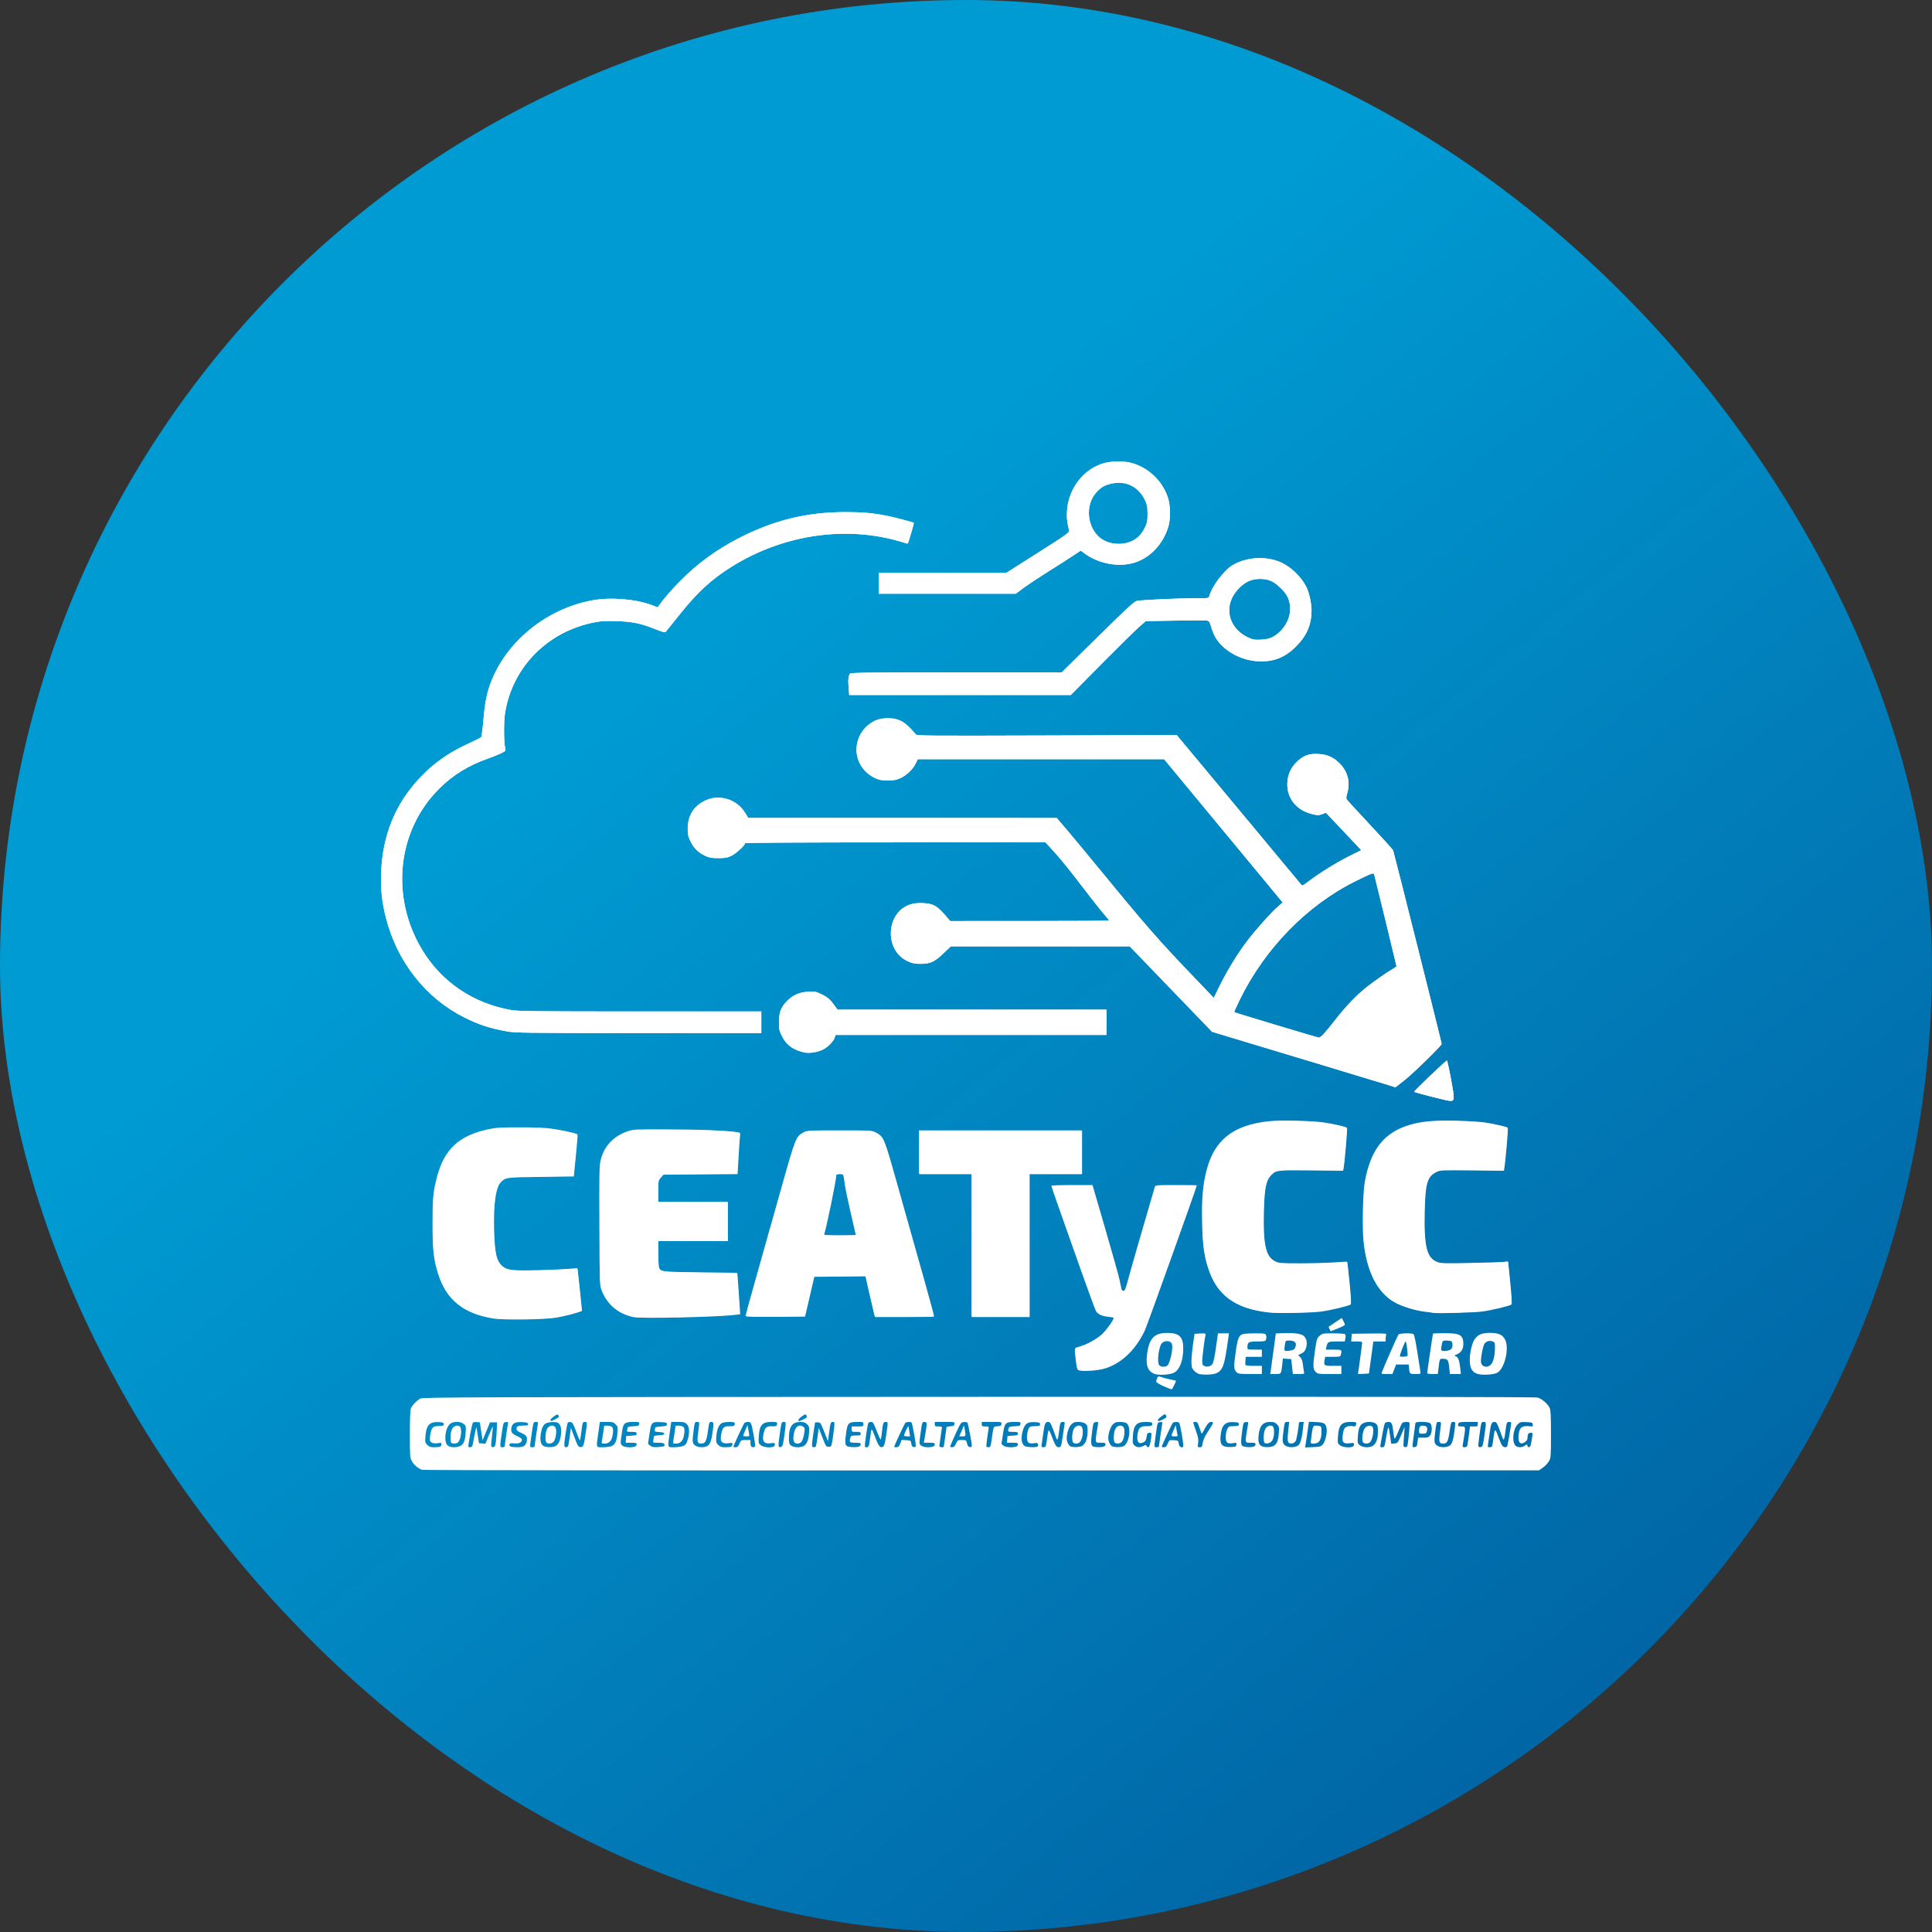 <svg width="1800" height="1800" viewBox="0 0 1800 1800" fill="none" xmlns="http://www.w3.org/2000/svg">
<rect x="0" y="0" width="1800" height="1800" fill="#333333" stroke="none"/>
<rect width="1800" height="1800" rx="900" fill="url(#paint0_linear_107_88)"/>
<path d="M393.365 1369.41C389.69 1368.31 385.365 1364.61 383.521 1360.99C381.977 1357.96 381.845 1356 381.845 1336.24C381.845 1323.16 382.194 1313.86 382.738 1312.41C383.836 1309.5 388.136 1304.9 391.525 1303.02C393.872 1301.71 430.618 1301.6 911.643 1301.4C1273.56 1301.25 1430.23 1301.46 1432.54 1302.08C1436.53 1303.15 1442.32 1308.17 1443.88 1311.91C1444.73 1313.95 1445.01 1320 1445 1336.34C1444.99 1357.27 1444.92 1358.17 1443.1 1361.39C1442.06 1363.22 1439.57 1365.88 1437.57 1367.29L1433.93 1369.85L914.83 1369.99C629.327 1370.06 394.668 1369.81 393.365 1369.41ZM409.976 1347.86C410.708 1347.57 411.307 1346.58 411.307 1345.66C411.307 1344.19 410.929 1344.04 408.411 1344.51C404.744 1345.2 401.479 1344.4 400.807 1342.64C399.943 1340.39 401.306 1332.43 402.89 1330.47C404.07 1329.01 405.291 1328.63 408.892 1328.6C412.84 1328.58 413.412 1328.36 413.412 1326.89C413.412 1325.44 412.764 1325.16 408.863 1324.94C400.214 1324.45 397.099 1327.79 396.343 1338.37C395.969 1343.59 396.104 1344.18 398.113 1346.19C399.867 1347.95 401.095 1348.37 404.466 1348.37C406.764 1348.37 409.243 1348.14 409.976 1347.86ZM428.862 1347.17C432.067 1345.51 433.361 1342.29 433.832 1334.82C434.222 1328.64 434.16 1328.37 431.917 1326.61C428.786 1324.14 422.503 1324.1 419.425 1326.52C414.669 1330.26 413.214 1343.62 417.209 1346.86C419.484 1348.7 425.583 1348.86 428.862 1347.17ZM420.777 1344.44C419.317 1343.85 419.42 1335.57 420.932 1331.94C422.246 1328.8 425.685 1327.25 428.063 1328.74C430.705 1330.4 429.837 1340.65 426.798 1343.7C425.528 1344.97 422.889 1345.29 420.777 1344.44ZM440.227 1346.89C440.454 1346.08 441.313 1341.63 442.136 1336.99C442.958 1332.36 443.771 1329.23 443.942 1330.03C444.113 1330.83 444.7 1334.43 445.247 1338.03L446.241 1344.58L452.257 1345.08L455.502 1337.05C457.286 1332.63 458.879 1329.14 459.04 1329.31C459.201 1329.47 458.948 1332.97 458.476 1337.09C457.219 1348.07 457.261 1348.53 459.499 1348.21C461.116 1347.98 461.477 1347.27 461.964 1343.31C462.278 1340.76 462.657 1335.65 462.806 1331.94L463.077 1325.2H456.471L449.608 1341.95L447.083 1325.2L444.24 1324.93C442.676 1324.78 441.049 1325.01 440.624 1325.43C439.72 1326.34 435.802 1347.33 436.421 1347.95C437.402 1348.93 439.847 1348.25 440.227 1346.89ZM470.232 1347.55C470.232 1346.35 472.734 1328.9 473.234 1326.62C473.609 1324.9 473.38 1324.7 471.323 1324.93C469.015 1325.2 468.968 1325.32 467.567 1334.89C465.602 1348.3 465.605 1348.37 468.127 1348.37C469.285 1348.37 470.232 1348 470.232 1347.55ZM488.615 1346.89C490.893 1344.96 491.752 1340.04 490.183 1337.91C489.53 1337.03 487.331 1335.65 485.296 1334.86C482.655 1333.83 481.515 1332.87 481.312 1331.51C480.93 1328.95 482.42 1328.18 487.76 1328.16C491.57 1328.15 492.199 1327.93 491.961 1326.68C491.735 1325.49 490.636 1325.15 486.344 1324.95C480.073 1324.65 477.392 1325.98 476.556 1329.79C475.639 1333.96 476.756 1335.73 481.679 1337.91C484.969 1339.37 486.226 1340.38 486.226 1341.59C486.226 1343.96 483.224 1345.26 478.884 1344.77C476.079 1344.45 475.037 1344.66 474.676 1345.6C473.94 1347.52 476.04 1348.34 481.713 1348.35C485.427 1348.36 487.369 1347.95 488.615 1346.89ZM498.011 1347.94C498.011 1347.35 500.412 1330.86 500.984 1327.52C501.411 1325.03 501.262 1324.78 499.327 1324.78C496.879 1324.78 496.94 1324.59 495.089 1337.65C493.473 1349.05 493.42 1348.37 495.906 1348.37C497.064 1348.37 498.011 1348.17 498.011 1347.94ZM516.852 1347.56C519.786 1346.45 521.427 1343.61 522.501 1337.8C523.591 1331.9 522.492 1327.01 519.746 1325.54C518.745 1325.01 515.946 1324.76 513.32 1324.98C507.254 1325.48 505.299 1327.64 503.962 1335.32C502.82 1341.89 503.73 1345.93 506.666 1347.35C509.041 1348.5 514.114 1348.6 516.852 1347.56ZM509.122 1343.99C507.845 1342.71 507.895 1336.22 509.212 1332.38C511.057 1327 517.454 1326.71 518.074 1331.98C518.55 1336.01 517.336 1341.66 515.627 1343.37C513.797 1345.21 510.637 1345.5 509.122 1343.99ZM529.455 1346.89C529.682 1346.08 530.328 1342.01 530.89 1337.85L531.913 1330.27L534.738 1337.85C538.245 1347.25 538.613 1347.89 540.68 1348.2C543.313 1348.59 544.004 1346.92 545.471 1336.57C547.199 1324.39 547.221 1324.78 544.809 1324.78C542.868 1324.78 542.74 1325.15 541.706 1333.61C541.113 1338.46 540.428 1342.24 540.183 1341.99C539.938 1341.75 538.363 1337.87 536.684 1333.37C534.17 1326.64 533.294 1325.15 531.718 1324.92C530.665 1324.76 529.483 1324.96 529.09 1325.35C528.309 1326.13 525.789 1341.77 525.789 1345.83C525.789 1347.78 526.169 1348.37 527.416 1348.37C528.311 1348.37 529.228 1347.7 529.455 1346.89ZM569.462 1347.43C573.035 1346.19 574.656 1342.77 575.221 1335.29C575.659 1329.5 575.56 1329.02 573.504 1326.96C571.55 1325.01 570.673 1324.78 565.105 1324.78H558.888L557.49 1334.68C555.413 1349.38 555.122 1348.37 561.439 1348.37C564.38 1348.37 567.99 1347.95 569.462 1347.43ZM560.749 1342.68C561.4 1338.96 562.814 1329.47 562.821 1328.78C562.831 1327.84 567.741 1328.02 569.617 1329.02C571.44 1330 571.704 1333.15 570.425 1338.68C569.473 1342.79 566.942 1345 563.176 1345C560.55 1345 560.374 1344.83 560.749 1342.68ZM591.238 1347.84C592.352 1347.54 593.132 1346.67 593.132 1345.74C593.132 1344.36 592.465 1344.16 588.03 1344.16H582.929L583.451 1337.84L588.291 1337.58C592.443 1337.37 593.132 1337.1 593.132 1335.69C593.132 1334.26 592.53 1334.05 588.412 1334.05C584.454 1334.05 583.774 1333.83 584.203 1332.71C584.484 1331.98 584.714 1330.86 584.714 1330.23C584.714 1329.4 586.202 1329 589.975 1328.82C594.7 1328.6 595.264 1328.38 595.505 1326.68C595.762 1324.87 595.508 1324.78 589.916 1324.78C582.246 1324.78 580.719 1325.98 579.72 1332.78C577.861 1345.45 577.864 1344.88 579.655 1346.67C581.382 1348.4 587.018 1348.97 591.238 1347.84ZM618.878 1347.31C619.184 1347.01 619.211 1346.17 618.937 1345.46C618.562 1344.48 617.151 1344.16 613.263 1344.16C608.307 1344.16 608.109 1344.07 608.595 1342.26C608.874 1341.22 609.108 1339.72 609.114 1338.93C609.124 1337.78 610.076 1337.45 613.966 1337.25C617.595 1337.06 618.806 1336.68 618.806 1335.73C618.806 1334.8 617.634 1334.4 614.335 1334.21C610.029 1333.96 609.874 1333.87 610.126 1331.68C610.375 1329.53 610.666 1329.39 615.86 1328.99C620.63 1328.63 621.331 1328.36 621.331 1326.89C621.331 1325.39 620.689 1325.18 615.434 1324.96C607.134 1324.62 606.747 1325.03 605.096 1336.09L603.733 1345.21L605.786 1346.87C607.467 1348.24 608.791 1348.48 613.08 1348.2C615.962 1348.02 618.571 1347.62 618.878 1347.31ZM636.459 1347.17C638.862 1346.16 639.539 1345.25 640.641 1341.54C642.666 1334.72 642.391 1329.35 639.889 1326.85C638.068 1325.03 637.084 1324.78 631.606 1324.78H625.389L623.991 1334.68C621.91 1349.4 621.599 1348.37 628.093 1348.37C631.117 1348.37 634.882 1347.83 636.459 1347.17ZM627.25 1342.68C627.901 1338.96 629.315 1329.47 629.322 1328.78C629.331 1327.84 634.241 1328.02 636.118 1329.02C637.941 1330 638.205 1333.15 636.926 1338.68C635.974 1342.79 633.443 1345 629.677 1345C627.051 1345 626.874 1344.83 627.25 1342.68ZM658.275 1347.56C661.153 1346.47 662.596 1343.27 663.728 1335.49C665.143 1325.76 665.049 1324.78 662.698 1324.78C660.832 1324.78 660.65 1325.25 659.658 1332.57C658.275 1342.78 657.145 1344.96 653.212 1344.98C649.673 1345.01 649.239 1343.23 650.553 1334.05C651.217 1329.41 651.575 1325.42 651.348 1325.19C651.12 1324.97 650.1 1324.78 649.08 1324.78C647.381 1324.78 647.146 1325.4 646.274 1332.21C644.861 1343.23 644.982 1344.61 647.54 1346.62C649.938 1348.51 654.69 1348.92 658.275 1347.56ZM681.029 1347.86C681.761 1347.57 682.36 1346.58 682.36 1345.66C682.36 1344.19 681.982 1344.04 679.465 1344.51C675.579 1345.24 672.434 1344.35 671.796 1342.34C670.979 1339.76 672.261 1332.55 673.896 1330.53C675.085 1329.06 676.208 1328.72 679.638 1328.8C682.755 1328.87 684.035 1328.55 684.396 1327.6C684.668 1326.89 684.678 1325.97 684.419 1325.55C683.745 1324.46 675.268 1324.6 672.761 1325.74C669.842 1327.07 667.873 1331.71 667.397 1338.37C667.024 1343.59 667.158 1344.18 669.167 1346.19C670.921 1347.95 672.15 1348.37 675.52 1348.37C677.818 1348.37 680.297 1348.14 681.029 1347.86ZM688.947 1345.01C690.337 1341.69 690.422 1341.64 694.777 1341.64L699.196 1341.63V1344.6C699.196 1347.64 700.603 1348.98 702.874 1348.1C703.831 1347.74 703.74 1346.04 702.334 1338.12C700.094 1325.49 699.8 1324.78 696.795 1324.78C695.451 1324.78 693.952 1325.26 693.464 1325.85C692.639 1326.84 683.202 1347.22 683.202 1348.01C683.202 1348.21 684.177 1348.37 685.369 1348.37C687.1 1348.37 687.82 1347.69 688.947 1345.01ZM692.462 1337.52C692.462 1337.12 693.368 1334.75 694.475 1332.26L696.489 1327.73L697.049 1331.1C697.357 1332.95 697.784 1335.32 697.998 1336.36C698.342 1338.04 698.05 1338.26 695.424 1338.26C693.795 1338.26 692.462 1337.93 692.462 1337.52ZM720.593 1347.86C721.325 1347.57 721.924 1346.6 721.924 1345.7C721.924 1344.23 721.523 1344.11 718.232 1344.61C711.403 1345.63 709.484 1342.42 711.842 1333.93C713.013 1329.71 714.643 1328.6 719.393 1328.81C722.745 1328.96 723.484 1328.71 723.84 1327.35C724.44 1325.06 723.908 1324.78 718.892 1324.78C710.086 1324.78 707.586 1327.62 706.951 1338.33C706.585 1344.5 706.651 1344.78 708.89 1346.54C711.199 1348.36 717.452 1349.06 720.593 1347.86ZM730.073 1342.05C730.62 1338.81 731.332 1333.59 731.655 1330.47C732.239 1324.82 732.227 1324.78 730.165 1324.78C728.152 1324.78 728.042 1325.09 726.688 1334.68C724.814 1347.94 724.837 1348.55 727.185 1348.21C728.828 1347.98 729.211 1347.16 730.073 1342.05ZM748.261 1347.45C751.501 1345.98 753.302 1341.95 753.733 1335.23C754.098 1329.54 753.979 1328.98 751.952 1326.95C750.217 1325.22 748.962 1324.78 745.72 1324.78C738.315 1324.78 735.132 1329 735.033 1338.96C734.978 1344.48 735.185 1345.31 736.959 1346.75C739.197 1348.57 745.019 1348.93 748.261 1347.45ZM740.767 1344.35C739.113 1343.26 738.722 1340.37 739.594 1335.68C740.813 1329.11 744.534 1326.45 748.465 1329.33C749.951 1330.41 750 1330.94 749.11 1336.14C748.579 1339.24 747.49 1342.5 746.689 1343.39C745.208 1345.03 742.465 1345.47 740.767 1344.35ZM760.261 1347.31C760.483 1346.73 761.144 1342.67 761.731 1338.29L762.798 1330.32L766.189 1339.13C769.43 1347.56 769.688 1347.95 772.057 1347.95C774.47 1347.95 774.562 1347.79 775.529 1342.05C776.076 1338.81 776.788 1333.59 777.111 1330.47C777.667 1325.1 777.603 1324.78 775.964 1324.78C773.924 1324.78 773.722 1325.37 772.39 1335.24L771.377 1342.74L767.905 1333.97C764.576 1325.56 764.331 1325.2 761.909 1325.2H759.383L757.965 1334.47C756.025 1347.14 756.041 1348.37 758.147 1348.37C759.088 1348.37 760.039 1347.89 760.261 1347.31ZM799.999 1347.84C801.113 1347.54 801.893 1346.67 801.893 1345.74C801.893 1344.36 801.228 1344.16 796.843 1344.16C791.444 1344.16 791.119 1343.81 792.323 1339.31C792.769 1337.64 793.374 1337.42 797.362 1337.42C801.332 1337.42 801.893 1337.21 801.893 1335.73C801.893 1334.27 801.332 1334.05 797.684 1334.05C793.569 1334.05 793.476 1333.99 793.476 1331.52V1328.99H798.947C804.222 1328.99 804.419 1328.92 804.419 1326.89C804.419 1324.84 804.244 1324.78 798.619 1324.78C790.868 1324.78 789.659 1325.86 788.482 1333.79C787.033 1343.55 787.255 1346.6 789.477 1347.5C791.686 1348.39 797.276 1348.57 799.999 1347.84ZM809.769 1346.05C810.008 1344.78 810.431 1341.84 810.71 1339.52C811.898 1329.65 811.93 1329.64 815.252 1338.65C818.465 1347.37 820.17 1349.46 822.727 1347.85C823.827 1347.16 824.558 1344.49 825.611 1337.32C827.498 1324.48 827.509 1324.78 825.147 1324.78C822.911 1324.78 822.552 1325.84 821.582 1335.31C821.271 1338.35 820.777 1340.98 820.483 1341.16C820.189 1341.35 818.516 1337.73 816.765 1333.14C813.964 1325.79 813.34 1324.78 811.575 1324.78C810.471 1324.78 809.32 1325.18 809.016 1325.68C808.26 1326.9 805.364 1346.95 805.829 1347.74C806.782 1349.35 809.358 1348.25 809.769 1346.05ZM838.721 1344.96L840.059 1341.55L844.336 1341.8C848.521 1342.04 848.621 1342.11 849.033 1345C849.355 1347.25 849.898 1348.01 851.348 1348.21C852.848 1348.43 853.239 1348.08 853.229 1346.53C853.213 1343.98 850.052 1326.59 849.42 1325.57C848.708 1324.42 844.329 1324.61 843.337 1325.83C842.512 1326.85 833.039 1347.24 833.039 1347.99C833.039 1348.2 834.017 1348.37 835.211 1348.37C836.968 1348.37 837.639 1347.72 838.721 1344.96ZM842.35 1337.21C842.438 1335.43 846.359 1327.64 846.488 1328.99C846.554 1329.69 846.904 1332.06 847.266 1334.26L847.924 1338.26H845.112C843.395 1338.26 842.319 1337.85 842.35 1337.21ZM869.025 1347.84C870.139 1347.54 870.919 1346.67 870.919 1345.74C870.919 1344.36 870.253 1344.16 865.83 1344.16H860.742L861.187 1341.42C861.432 1339.91 862.017 1336.43 862.488 1333.68C863.816 1325.92 863.668 1324.78 861.333 1324.78C859.094 1324.78 859.103 1324.75 857.337 1337.75C856.335 1345.13 856.349 1345.28 858.24 1346.81C860.176 1348.38 865.215 1348.86 869.025 1347.84ZM879.364 1347.74C879.38 1347.39 879.939 1343.31 880.61 1338.68C881.281 1334.05 881.837 1329.99 881.846 1329.67C881.856 1329.35 883.472 1328.97 885.44 1328.83C888.414 1328.61 889.063 1328.25 889.286 1326.68C889.551 1324.81 889.419 1324.78 880.237 1324.78H870.919V1326.89C870.919 1328.78 871.256 1328.99 874.286 1328.99C876.138 1328.99 877.647 1329.28 877.638 1329.62C877.629 1329.97 877.069 1333.86 876.391 1338.26C875.713 1342.66 875.152 1346.73 875.143 1347.31C875.128 1348.42 879.317 1348.83 879.364 1347.74ZM890.701 1345C892.163 1341.75 892.368 1341.63 896.217 1341.63C900.143 1341.63 900.228 1341.68 900.958 1344.79C901.506 1347.12 902.189 1348.02 903.567 1348.21C904.835 1348.4 905.432 1348.05 905.432 1347.12C905.432 1344.4 901.913 1326.03 901.263 1325.35C900.896 1324.97 899.377 1324.78 897.887 1324.93C895.293 1325.19 894.967 1325.66 890.204 1336.09C887.468 1342.09 885.23 1347.3 885.23 1347.68C885.23 1348.06 886.119 1348.37 887.206 1348.37C888.698 1348.37 889.555 1347.54 890.701 1345ZM895.762 1333.52C896.914 1330.91 897.9 1328.55 897.953 1328.26C898.116 1327.37 899.44 1334.34 899.491 1336.36C899.533 1337.98 899.102 1338.26 896.604 1338.26H893.669L895.762 1333.52ZM923.894 1341.42C925.752 1328.21 925.366 1329.11 929.298 1328.83C932.185 1328.62 932.837 1328.24 933.059 1326.68C933.324 1324.81 933.192 1324.78 924.01 1324.78H914.692V1326.89C914.692 1328.78 915.03 1328.99 918.038 1328.99C921.22 1328.99 921.365 1329.11 921.002 1331.31C920.143 1336.51 918.901 1345.83 918.901 1347.05C918.901 1347.88 919.652 1348.37 920.908 1348.37C922.783 1348.37 922.981 1347.91 923.894 1341.42ZM946.469 1347.84C947.583 1347.54 948.363 1346.67 948.363 1345.74C948.363 1344.36 947.697 1344.16 943.262 1344.16H938.16L938.682 1337.84L943.523 1337.58C947.674 1337.37 948.363 1337.1 948.363 1335.69C948.363 1334.26 947.762 1334.05 943.733 1334.05C938.915 1334.05 938.809 1333.97 939.624 1330.93C940.058 1329.3 940.779 1329.04 945.295 1328.82C949.929 1328.6 950.495 1328.37 950.736 1326.68C950.993 1324.87 950.739 1324.78 945.148 1324.78C936.707 1324.78 935.98 1325.57 934.355 1336.54L933.05 1345.36L934.907 1346.86C936.788 1348.39 942.594 1348.88 946.469 1347.84ZM966.3 1347.89C967.055 1347.6 967.366 1346.76 967.098 1345.73C966.721 1344.29 966.197 1344.12 963.466 1344.58C958.433 1345.44 956.781 1344.07 956.781 1339.04C956.781 1336.73 957.33 1333.52 958.001 1331.91C959.253 1328.91 959.513 1328.81 966.041 1328.65C968.401 1328.59 968.987 1328.24 968.987 1326.89C968.987 1325.41 968.343 1325.17 963.885 1324.96C957.371 1324.64 954.836 1326.41 953.012 1332.56C950.776 1340.1 951.685 1346.04 955.296 1347.49C957.451 1348.36 964.423 1348.61 966.3 1347.89ZM974.756 1345.63C975.023 1344.12 975.494 1340.81 975.802 1338.26C976.11 1335.71 976.607 1333.16 976.906 1332.59C977.206 1332.02 978.538 1334.49 979.867 1338.07C982.926 1346.31 984.196 1348.37 986.213 1348.37C988.477 1348.37 988.751 1347.66 990.087 1338.44C990.739 1333.94 991.484 1329.02 991.742 1327.52C992.167 1325.04 992.013 1324.78 990.136 1324.78C987.847 1324.78 987.585 1325.5 986.595 1334.47C985.898 1340.79 985.016 1342.72 984.123 1339.87C983.773 1338.75 982.369 1334.9 981.003 1331.31C978.845 1325.64 978.252 1324.78 976.471 1324.78C973.871 1324.78 973.14 1326.55 971.945 1335.73C971.432 1339.67 970.799 1344.12 970.537 1345.63C970.106 1348.11 970.256 1348.37 972.166 1348.37C973.88 1348.37 974.361 1347.86 974.756 1345.63ZM1008.07 1347.14C1009.5 1346.39 1010.99 1344.55 1011.82 1342.47C1013.24 1338.91 1013.79 1331.41 1012.85 1328.44C1012.13 1326.15 1008.9 1324.78 1004.24 1324.78C1001.18 1324.78 999.955 1325.25 998.07 1327.14C995.777 1329.43 993.819 1335.56 993.819 1340.45C993.819 1343.31 995.993 1347.31 997.806 1347.78C1000.99 1348.61 1005.8 1348.31 1008.07 1347.14ZM999.88 1343.99C998.603 1342.71 998.653 1336.22 999.97 1332.38C1001.12 1329.02 1004.7 1327.17 1007.12 1328.69C1009.92 1330.44 1009.12 1340.51 1005.94 1343.7C1004.39 1345.25 1001.29 1345.4 999.88 1343.99ZM1028.12 1347.84C1029.24 1347.54 1030.02 1346.67 1030.02 1345.74C1030.02 1344.38 1029.36 1344.16 1025.39 1344.16C1019.85 1344.16 1019.97 1344.94 1022.91 1327.46C1023.36 1324.8 1023.26 1324.67 1021.03 1324.93C1018.75 1325.19 1018.64 1325.43 1017.68 1332.36C1016.21 1343.06 1016.28 1346.44 1018.02 1347.46C1019.66 1348.41 1025.2 1348.62 1028.12 1347.84ZM1046.34 1347.56C1052.02 1345.4 1054.42 1329.62 1049.62 1325.98C1048.79 1325.35 1046.1 1324.82 1043.63 1324.81C1039.82 1324.79 1038.79 1325.14 1036.79 1327.14C1034.61 1329.32 1032.54 1335.52 1032.54 1339.86C1032.54 1342.82 1034.46 1346.82 1036.22 1347.54C1038.67 1348.53 1043.77 1348.54 1046.34 1347.56ZM1038.6 1343.99C1037.32 1342.71 1037.37 1336.22 1038.69 1332.38C1040.54 1327 1046.93 1326.71 1047.55 1331.98C1048.03 1336.01 1046.82 1341.66 1045.11 1343.37C1043.28 1345.2 1040.12 1345.5 1038.6 1343.99ZM1065.33 1347.12C1067.45 1346.03 1067.79 1346.03 1068.21 1347.12C1068.47 1347.81 1069.08 1348.37 1069.57 1348.37C1070.8 1348.37 1071.77 1345.47 1072.47 1339.73C1073.06 1334.96 1073.03 1334.89 1070.95 1334.89C1069.09 1334.89 1068.77 1335.34 1068.27 1338.71C1067.81 1341.75 1067.21 1342.78 1065.32 1343.76C1060.83 1346.08 1058.79 1343.26 1059.85 1336.18C1060.74 1330.26 1062.58 1328.62 1068.15 1328.75C1071.61 1328.83 1072.94 1328.53 1073.31 1327.59C1074.15 1325.37 1072.99 1324.78 1067.8 1324.78C1058.65 1324.78 1056.15 1327.54 1055.47 1338.37C1055.11 1344.1 1055.26 1344.99 1056.85 1346.58C1058.94 1348.67 1061.97 1348.87 1065.33 1347.12ZM1079.68 1347.94C1079.68 1347.34 1082.09 1330.82 1082.67 1327.46C1083.12 1324.79 1083.03 1324.67 1080.78 1324.93C1078.43 1325.2 1078.41 1325.24 1077.02 1335.31C1075.13 1348.92 1075.1 1348.37 1077.58 1348.37C1078.73 1348.37 1079.68 1348.17 1079.68 1347.94ZM1087.95 1344.97C1089.36 1341.59 1089.38 1341.58 1093.57 1341.82C1097.68 1342.04 1097.79 1342.12 1098.2 1344.99C1098.62 1347.9 1100.9 1349.44 1102.4 1347.81C1103.07 1347.1 1099.76 1327.47 1098.68 1325.72C1097.9 1324.45 1093.56 1324.52 1092.5 1325.83C1091.83 1326.65 1085.1 1341.07 1082.47 1347.31C1082.18 1348 1082.8 1348.37 1084.28 1348.37C1086.12 1348.37 1086.8 1347.74 1087.95 1344.97ZM1091.47 1337.52C1091.47 1337.12 1092.36 1334.75 1093.46 1332.26L1095.46 1327.74L1096.05 1331.52C1096.37 1333.61 1096.83 1335.97 1097.06 1336.78C1097.4 1337.99 1096.93 1338.26 1094.47 1338.26C1092.82 1338.26 1091.47 1337.93 1091.47 1337.52ZM1120.54 1344.37C1120.93 1341.54 1122.42 1338.33 1125.64 1333.42C1128.14 1329.61 1130.19 1326.1 1130.19 1325.63C1130.19 1325.16 1129.28 1324.78 1128.16 1324.78C1126.23 1324.78 1124.35 1327.19 1120.5 1334.63C1119.63 1336.3 1119.37 1335.94 1117.66 1330.62C1116.01 1325.5 1115.53 1324.78 1113.72 1324.78C1112.59 1324.78 1111.67 1325 1111.67 1325.27C1111.67 1325.54 1112.83 1329.04 1114.24 1333.06C1116.33 1338.98 1116.72 1341.12 1116.27 1344.36C1115.74 1348.23 1115.79 1348.37 1117.85 1348.37C1119.76 1348.37 1120.04 1347.94 1120.54 1344.37ZM1151.93 1345.96C1152.2 1344.09 1152.03 1344.01 1148.84 1344.55C1143.61 1345.44 1141.97 1344.13 1141.97 1339.04C1141.97 1333.9 1143.86 1329.04 1145.93 1328.86C1146.76 1328.79 1148.96 1328.69 1150.81 1328.65C1153.59 1328.58 1154.18 1328.28 1154.18 1326.89C1154.18 1325.42 1153.53 1325.17 1149.26 1324.95C1141.27 1324.53 1138.12 1327.86 1137.2 1337.71C1136.41 1346.21 1138.52 1348.45 1147.02 1348.12C1151.18 1347.96 1151.68 1347.74 1151.93 1345.96ZM1167.86 1347.84C1168.97 1347.54 1169.75 1346.67 1169.75 1345.74C1169.75 1344.38 1169.09 1344.15 1165.12 1344.15C1159.59 1344.15 1159.7 1344.93 1162.65 1327.46C1163.09 1324.8 1163 1324.67 1160.76 1324.93C1158.48 1325.19 1158.38 1325.43 1157.42 1332.36C1155.82 1343.93 1155.95 1346.6 1158.18 1347.5C1160.4 1348.39 1165.17 1348.56 1167.86 1347.84ZM1186.46 1347.17C1189.61 1345.54 1190.94 1342.33 1191.43 1335.17C1191.82 1329.53 1191.71 1328.99 1189.68 1326.95C1187.94 1325.22 1186.69 1324.78 1183.45 1324.78C1176.51 1324.78 1173.42 1328.45 1172.56 1337.71C1172.01 1343.6 1172.94 1346.32 1175.91 1347.52C1178.75 1348.67 1183.9 1348.49 1186.46 1347.17ZM1178.38 1344.46C1176.92 1343.84 1177.02 1335.56 1178.53 1331.94C1179.85 1328.79 1183.31 1327.25 1185.66 1328.77C1187.72 1330.09 1187.37 1339.33 1185.16 1342.31C1183.55 1344.48 1180.62 1345.4 1178.38 1344.46ZM1210.23 1345.96C1211.9 1343.9 1213.18 1338.63 1214.02 1330.39L1214.6 1324.78H1212.38C1211.16 1324.78 1210.16 1325.13 1210.16 1325.56C1210.16 1328.28 1208.25 1339.92 1207.49 1341.85C1206.47 1344.44 1203.11 1345.75 1200.98 1344.39C1199.47 1343.43 1199.35 1340.44 1200.43 1330.89L1201.11 1324.78H1199.03C1197.06 1324.78 1196.89 1325.16 1195.97 1331.73C1194.46 1342.59 1194.64 1344.58 1197.32 1346.7C1200.44 1349.17 1207.98 1348.74 1210.23 1345.96ZM1232.47 1345.66C1234.78 1342.98 1236.63 1335.04 1235.95 1330.81C1235.19 1326.15 1233.7 1325.25 1226.18 1324.91L1219.53 1324.61L1219.07 1327.43C1218.82 1328.98 1218.21 1333.29 1217.72 1336.99C1217.22 1340.7 1216.61 1344.82 1216.35 1346.14L1215.88 1348.55L1223.19 1348.25C1229.92 1347.97 1230.66 1347.76 1232.47 1345.66ZM1221.16 1343.52C1221.2 1342.71 1221.67 1339.02 1222.22 1335.31C1223.12 1329.22 1223.4 1328.54 1225.19 1328.29C1226.27 1328.14 1228.07 1328.24 1229.18 1328.52C1231 1328.97 1231.2 1329.48 1231.2 1333.52C1231.2 1341.76 1229.08 1345 1223.68 1345C1221.76 1345 1221.12 1344.62 1221.16 1343.52ZM1260.17 1347.86C1260.91 1347.57 1261.51 1346.61 1261.51 1345.72C1261.51 1344.27 1261.08 1344.15 1257.45 1344.64C1251.67 1345.4 1250.18 1343.79 1250.9 1337.59C1251.2 1335.08 1251.83 1332.29 1252.31 1331.39C1253.49 1329.2 1256.55 1328.13 1260.06 1328.7C1262.47 1329.1 1263.02 1328.89 1263.4 1327.45C1264.02 1325.04 1263.53 1324.78 1258.38 1324.78C1249.78 1324.78 1247.23 1327.71 1246.56 1338.33C1246.17 1344.51 1246.23 1344.78 1248.47 1346.54C1250.78 1348.36 1257.03 1349.06 1260.17 1347.86ZM1279 1347.05C1282.24 1344.78 1283.68 1340.87 1283.75 1334.19C1283.81 1328.67 1283.6 1327.84 1281.83 1326.39C1279.42 1324.44 1273.42 1324.23 1270.05 1325.98C1266.84 1327.64 1265.55 1330.85 1265.08 1338.33C1264.69 1344.51 1264.75 1344.78 1266.99 1346.54C1269.8 1348.75 1276.18 1349.03 1279 1347.05ZM1269.91 1343.72C1268.46 1341.96 1269.49 1333.41 1271.5 1330.68C1273.13 1328.45 1276.29 1327.62 1278.27 1328.91C1280.83 1330.58 1278.91 1342.5 1275.8 1344.16C1273.55 1345.37 1271.13 1345.19 1269.91 1343.72ZM1291.46 1339.1C1292.31 1334 1293.23 1329.83 1293.51 1329.83C1293.79 1329.83 1294.5 1333.27 1295.09 1337.46L1296.17 1345.09L1299.18 1344.83C1302.11 1344.58 1302.28 1344.37 1305.44 1336.99L1308.69 1329.41L1308.16 1336.57C1307.26 1348.58 1307.2 1347.92 1309.23 1348.21C1310.74 1348.42 1311.15 1347.97 1311.52 1345.68C1312.49 1339.61 1313.6 1326.15 1313.19 1325.49C1312.51 1324.39 1307.27 1324.66 1306.34 1325.83C1305.88 1326.41 1304.26 1329.99 1302.72 1333.79C1301.19 1337.59 1299.66 1340.54 1299.34 1340.33C1299.01 1340.13 1298.47 1337.42 1298.14 1334.31C1297.28 1326.28 1296.57 1324.78 1293.62 1324.78C1292.27 1324.78 1290.81 1325.25 1290.36 1325.83C1289.92 1326.41 1288.9 1330.68 1288.09 1335.31C1287.29 1339.94 1286.42 1344.78 1286.17 1346.05C1285.76 1348.08 1285.96 1348.37 1287.82 1348.37C1289.84 1348.37 1289.98 1348.02 1291.46 1339.1ZM1320.16 1346.68C1320.24 1345.99 1320.53 1344.08 1320.8 1342.44L1321.28 1339.46H1326C1329.93 1339.46 1331 1339.13 1332.31 1337.5C1334.33 1335.01 1334.49 1328.02 1332.58 1326.1C1330.88 1324.41 1318.76 1324.17 1318.72 1325.83C1318.71 1326.41 1318.02 1331.53 1317.18 1337.21C1316.35 1342.88 1315.87 1347.73 1316.12 1347.98C1317.01 1348.88 1320 1347.92 1320.16 1346.68ZM1322.13 1332.99C1322.15 1329.04 1323.11 1327.98 1326.4 1328.3C1329.48 1328.59 1330.25 1330.02 1329.33 1333.69C1328.89 1335.42 1328.31 1335.73 1325.46 1335.73C1322.24 1335.73 1322.11 1335.63 1322.13 1332.99ZM1351.65 1345.96C1353.32 1343.9 1354.6 1338.63 1355.44 1330.39C1356.01 1324.84 1356 1324.78 1353.95 1324.78C1351.97 1324.78 1351.83 1325.15 1350.54 1333.79C1349.13 1343.25 1348.17 1345 1344.36 1345C1340.77 1345 1340.34 1343.25 1341.65 1334.05C1342.32 1329.41 1342.68 1325.42 1342.45 1325.19C1342.22 1324.97 1341.2 1324.78 1340.18 1324.78C1338.48 1324.78 1338.25 1325.4 1337.38 1332.21C1335.95 1343.32 1336.07 1344.6 1338.74 1346.7C1341.86 1349.17 1349.4 1348.74 1351.65 1345.96ZM1367.04 1346.89C1367.28 1346.08 1367.94 1341.72 1368.51 1337.21L1369.54 1328.99H1373.19C1376.51 1328.99 1376.83 1328.81 1376.83 1326.89V1324.78H1368.08C1360.88 1324.78 1359.24 1325.02 1358.82 1326.11C1357.88 1328.57 1358.29 1328.99 1361.68 1328.99C1365.76 1328.99 1365.74 1328.75 1362.9 1345.63C1362.49 1348.1 1362.64 1348.37 1364.53 1348.37C1365.79 1348.37 1366.78 1347.78 1367.04 1346.89ZM1382.86 1338.26C1384.82 1324.88 1384.82 1324.78 1382.34 1324.78C1380.02 1324.78 1380.08 1324.58 1378.16 1338.68C1377.53 1343.31 1377.2 1347.41 1377.42 1347.78C1377.65 1348.16 1378.64 1348.35 1379.63 1348.2C1381.26 1347.97 1381.58 1346.99 1382.86 1338.26ZM1390.6 1345.63C1390.86 1344.12 1391.33 1340.81 1391.64 1338.26C1392.54 1330.84 1393.18 1330.8 1395.74 1337.98C1397.03 1341.61 1398.62 1345.43 1399.26 1346.47C1400.5 1348.46 1403.27 1349.01 1404.23 1347.45C1404.7 1346.7 1407.93 1327.59 1407.97 1325.41C1407.97 1325.06 1407.07 1324.78 1405.96 1324.78C1403.79 1324.78 1403.57 1325.43 1402.42 1334.89C1401.7 1340.86 1400.83 1342.63 1399.96 1339.87C1399.61 1338.75 1398.21 1334.9 1396.84 1331.31C1394.68 1325.63 1394.09 1324.78 1392.31 1324.78C1389.71 1324.78 1388.98 1326.55 1387.78 1335.73C1387.27 1339.67 1386.64 1344.12 1386.38 1345.63C1385.95 1348.11 1386.1 1348.37 1388.01 1348.37C1389.72 1348.37 1390.2 1347.86 1390.6 1345.63ZM1420.23 1347.13C1422.35 1345.52 1423.13 1345.53 1423.13 1347.16C1423.13 1347.97 1423.7 1348.38 1424.58 1348.21C1425.99 1347.94 1426.19 1347.28 1427.59 1338.05C1428.03 1335.16 1427.9 1334.89 1426.11 1334.89C1423.97 1334.89 1423.13 1336.29 1423.13 1339.88C1423.13 1342.95 1418.17 1345.98 1416.04 1344.21C1414.49 1342.93 1414.29 1337.71 1415.59 1333.02C1416.58 1329.44 1419.52 1328.14 1425.09 1328.81C1428.09 1329.17 1428.3 1329.05 1428.04 1327.2C1427.78 1325.35 1427.33 1325.18 1422.05 1324.95C1416.73 1324.72 1416.18 1324.87 1413.93 1327.11C1409.66 1331.39 1408.43 1343 1411.86 1346.79C1413.58 1348.69 1417.94 1348.86 1420.23 1347.13ZM517.405 1322.24C520.864 1320.47 521.165 1320.02 520.046 1318.25C519.553 1317.48 518.463 1317.88 515.847 1319.8C513.904 1321.23 512.528 1322.75 512.788 1323.17C513.432 1324.21 513.598 1324.18 517.405 1322.24ZM748.911 1322.23C751.81 1320.75 752.143 1320.3 751.384 1318.88C750.536 1317.29 750.4 1317.31 747.191 1319.54C744.047 1321.71 742.78 1323.94 744.686 1323.94C745.167 1323.94 747.068 1323.17 748.911 1322.23ZM1083.94 1322.23C1086.88 1320.73 1087.18 1320.31 1086.39 1318.83C1085.51 1317.19 1085.41 1317.2 1082.18 1319.49C1079.05 1321.71 1077.81 1323.94 1079.71 1323.94C1080.2 1323.94 1082.1 1323.17 1083.94 1322.23ZM1086.19 1292.42C1080.59 1290.11 1077.16 1288.01 1077.16 1286.89C1077.16 1286.46 1077.58 1285.18 1078.1 1284.04C1079.01 1282.04 1079.16 1282.01 1082.28 1283.11C1084.05 1283.73 1087.8 1284.7 1090.59 1285.25C1093.39 1285.8 1095.67 1286.34 1095.67 1286.45C1095.67 1287.38 1092.1 1294.45 1091.64 1294.43C1091.31 1294.42 1088.86 1293.52 1086.19 1292.42ZM1075.05 1279.85C1069.1 1277.09 1067.34 1271.93 1068.75 1261.29C1070.65 1246.88 1075.42 1241.86 1087.25 1241.84C1098.64 1241.81 1102.42 1245.41 1102.4 1256.25C1102.37 1267.35 1099.26 1275.73 1094.03 1278.79C1090.36 1280.93 1078.8 1281.58 1075.05 1279.85ZM1087.29 1272.53C1089.89 1271.14 1093.21 1256.51 1091.89 1252.34C1090.58 1248.21 1083.2 1248.7 1081.45 1253.02C1078.84 1259.43 1078.13 1270.03 1080.16 1272.07C1081.67 1273.59 1084.94 1273.8 1087.29 1272.53ZM1117 1280.1C1115.53 1279.65 1113.36 1278.12 1112.16 1276.69C1110.25 1274.42 1109.99 1273.38 1110.05 1268.07C1110.08 1264.74 1110.75 1257.66 1111.53 1252.34L1112.95 1242.65L1118.23 1242.4C1123.35 1242.15 1123.49 1242.2 1123.08 1244.08C1122.06 1248.75 1120.09 1264.51 1120.09 1267.96C1120.09 1271.15 1120.41 1271.89 1122.13 1272.68C1124.84 1273.91 1128.18 1272.99 1129.77 1270.55C1130.51 1269.44 1131.87 1262.87 1132.91 1255.4L1134.75 1242.23H1145.02L1143.03 1255.92C1140 1276.72 1137.6 1280.14 1125.67 1280.66C1122.37 1280.81 1118.47 1280.55 1117 1280.1ZM1376.03 1279.85C1371.65 1278.19 1369.81 1275.12 1369.41 1268.8C1368.99 1262.2 1371.13 1251.86 1373.72 1248.02C1376.85 1243.38 1380.49 1241.81 1388.19 1241.81C1396.13 1241.81 1399.97 1243.54 1402.29 1248.15C1406.3 1256.1 1401.91 1274.86 1395.11 1278.88C1391.73 1280.88 1380.28 1281.46 1376.03 1279.85ZM1388.97 1271.43C1391.28 1269.12 1392.82 1262.79 1392.82 1255.64C1392.82 1251.01 1392.65 1250.54 1390.66 1249.79C1387.76 1248.68 1384.59 1249.59 1383.04 1251.96C1381.44 1254.4 1379.19 1266.98 1379.87 1269.7C1380.87 1273.68 1385.79 1274.62 1388.97 1271.43ZM1152.1 1278.47C1149.45 1275.82 1149.34 1273.61 1151.17 1260.35C1152.99 1247.27 1154.06 1244.4 1157.64 1243.03C1159.96 1242.15 1176.39 1241.92 1178.52 1242.74C1179.87 1243.26 1180.27 1246.05 1179.34 1248.48C1178.93 1249.55 1177.4 1249.81 1171.37 1249.81C1163.25 1249.81 1162.18 1250.44 1162.18 1255.23C1162.18 1257.37 1162.24 1257.39 1168.91 1257.39H1175.64V1264.13H1160.67L1160.35 1267.45C1160.18 1269.27 1160.17 1271.17 1160.33 1271.66C1160.51 1272.2 1163.59 1272.55 1168.14 1272.55H1175.64V1280.13H1164.7C1154.93 1280.13 1153.58 1279.96 1152.1 1278.47ZM1184.57 1272.34C1185.17 1268.06 1186.33 1259.55 1187.15 1253.45L1188.64 1242.35L1194.98 1242.08C1205.63 1241.62 1212.44 1242.54 1214.8 1244.77C1217.48 1247.28 1218.2 1251.36 1216.77 1255.89C1215.88 1258.69 1214.94 1259.83 1212.54 1261L1209.46 1262.51L1211.38 1264.43C1212.73 1265.78 1213.47 1267.82 1213.89 1271.34C1214.22 1274.09 1214.69 1277.2 1214.94 1278.24C1215.37 1280.05 1215.16 1280.13 1209.97 1280.13H1204.54L1203 1266.23L1195.23 1265.73L1194.65 1271.04C1193.61 1280.4 1193.8 1280.13 1188.31 1280.13H1183.48L1184.57 1272.34ZM1205.68 1257.09C1206.23 1256.56 1206.92 1255.14 1207.22 1253.93C1207.99 1250.79 1205.84 1248.97 1201.37 1248.97C1197.84 1248.97 1197.74 1249.05 1197.23 1252.12C1196.12 1258.84 1196.23 1259.04 1200.69 1258.52C1202.89 1258.27 1205.13 1257.63 1205.68 1257.09ZM1225.69 1278.07C1223.13 1275.51 1223.06 1272.2 1225.27 1257.42C1226.72 1247.62 1227.01 1246.75 1229.45 1244.57C1232 1242.29 1232.33 1242.23 1241.95 1242.24C1247.38 1242.25 1252.33 1242.57 1252.94 1242.96C1253.72 1243.45 1253.88 1244.59 1253.48 1246.74L1252.9 1249.81H1245.52C1237.49 1249.81 1236.82 1250.14 1235.86 1254.65L1235.28 1257.39H1242.5C1250.28 1257.39 1250.45 1257.52 1249.19 1262.23C1248.72 1264.01 1248.23 1264.13 1241.66 1264.13H1234.64L1234.09 1267.07C1233.13 1272.2 1233.64 1272.55 1242.12 1272.55H1249.72V1280.13H1238.74C1228.2 1280.13 1227.67 1280.05 1225.69 1278.07ZM1267.11 1266.48C1268.16 1258.93 1269.04 1252.09 1269.05 1251.28C1269.08 1250.04 1268.29 1249.81 1263.98 1249.81H1258.88L1259.4 1242.65L1275.7 1242.42C1290.37 1242.21 1291.95 1242.32 1291.49 1243.54C1291.2 1244.28 1290.97 1246 1290.97 1247.35V1249.81H1279.52L1275.4 1279.71L1265.19 1280.21L1267.11 1266.48ZM1287.54 1278.24C1290.3 1271.19 1302.17 1244.2 1302.9 1243.31C1303.92 1242.08 1315.08 1241.8 1316.91 1242.96C1317.6 1243.39 1318.94 1249.68 1320.47 1259.58C1321.81 1268.34 1323.11 1276.54 1323.34 1277.82C1323.75 1280.13 1323.75 1280.13 1318.74 1280.13C1313.29 1280.13 1313.24 1280.08 1312.66 1273.82L1312.43 1271.29H1300.71L1297.29 1280.13H1292.05C1286.95 1280.13 1286.82 1280.08 1287.54 1278.24ZM1311.44 1261.6C1311.02 1255.52 1310.14 1249.81 1309.64 1249.81C1308.81 1249.82 1303.69 1263.11 1304.29 1263.7C1304.57 1263.98 1306.33 1264.1 1308.19 1263.96C1311.24 1263.73 1311.58 1263.49 1311.44 1261.6ZM1329.69 1279.4C1329.69 1278.04 1334.88 1242.65 1335.12 1242.41C1335.25 1242.28 1339.86 1242.14 1345.37 1242.11C1360.24 1242 1363.36 1243.75 1363.36 1252.17C1363.36 1256.99 1361.32 1260.21 1357.17 1261.92C1354.67 1262.95 1354.63 1263.05 1356.36 1263.61C1358.53 1264.31 1359.69 1267.5 1360.49 1274.87L1361.05 1280.13H1350.86L1350.35 1275.29C1349.49 1267.01 1349.07 1266.27 1345.11 1265.98C1341.19 1265.69 1341.26 1265.58 1340.15 1275.29L1339.6 1280.13H1334.64C1331.92 1280.13 1329.69 1279.81 1329.69 1279.4ZM1352.21 1256.71C1353.73 1254.79 1353.55 1250.1 1351.93 1249.48C1351.2 1249.2 1349.12 1248.97 1347.31 1248.97C1343.81 1248.97 1343.92 1248.81 1342.82 1255.44C1342.48 1257.5 1342.71 1258.21 1343.82 1258.5C1346.27 1259.14 1351.1 1258.11 1352.21 1256.71ZM1006.04 1276.92C1003.6 1276.35 1003.5 1276.12 1002.53 1269.18C1001.99 1265.24 1001.51 1260.62 1001.47 1258.9C1001.4 1255.91 1001.55 1255.73 1004.97 1254.83C1012.31 1252.91 1022.32 1247.36 1027.36 1242.41C1031.47 1238.39 1037.56 1229.69 1037.58 1227.81C1037.59 1227.53 1035.38 1227.1 1032.68 1226.85C1027.06 1226.34 1023.03 1224.54 1021.17 1221.7C1020.47 1220.62 1013.81 1202.53 1006.38 1181.5C998.947 1160.46 989.861 1134.75 986.188 1124.37C982.515 1113.99 979.509 1105.18 979.509 1104.79C979.509 1104.4 988.138 1104.08 998.684 1104.08H1017.86L1029.83 1145.14C1036.42 1167.73 1042.39 1189.05 1043.1 1192.53C1043.82 1196 1044.58 1199.7 1044.8 1200.74C1045.04 1201.86 1045.82 1202.64 1046.73 1202.64C1047.97 1202.64 1048.76 1200.73 1050.98 1192.32C1053.03 1184.52 1066.13 1139.1 1075.99 1105.55C1076.39 1104.2 1078.07 1104.08 1095.73 1104.08C1106.35 1104.08 1115.04 1104.2 1115.04 1104.35C1115.04 1105.84 1068.8 1234.96 1066.6 1239.61C1057.7 1258.42 1043.75 1271.31 1027.85 1275.41C1021.94 1276.94 1009.7 1277.79 1006.04 1276.92ZM1238.72 1238.33C1238.13 1237.23 1237.81 1236.2 1238 1236.03C1238.2 1235.87 1241 1233.97 1244.23 1231.83L1250.1 1227.92L1251.56 1230.65C1252.36 1232.15 1253.03 1233.76 1253.05 1234.22C1253.06 1234.69 1250.09 1236.25 1246.43 1237.69L1239.78 1240.32L1238.72 1238.33ZM459.624 1228.42C431.793 1223.88 416.042 1211.13 408.535 1187.05C404.286 1173.43 403.381 1165.35 403.344 1140.72C403.308 1116.71 403.87 1110.82 407.534 1096.77C414.241 1071.06 428.19 1058.16 455.475 1052.45C462.762 1050.92 466.8 1050.68 484.963 1050.69C500.4 1050.69 508.587 1051.08 515.688 1052.13C524.588 1053.45 537.225 1056.28 538.088 1057.14C538.286 1057.34 537.586 1066.18 536.53 1076.79L534.612 1096.08L503.895 1096.5C471.602 1096.94 471.47 1096.96 467.084 1100.95C462.001 1105.59 459.657 1121.31 460.36 1146.06C460.987 1168.15 462.681 1175.24 468.503 1180.15C472.855 1183.81 478.35 1184.4 502.219 1183.74C514.025 1183.42 526.905 1182.86 530.84 1182.5C534.775 1182.13 538.055 1181.87 538.129 1181.92C538.202 1181.96 539.162 1190.85 540.262 1201.67L542.261 1221.35L540.128 1222.16C536.124 1223.68 526.221 1226.17 518.634 1227.56C508.34 1229.44 469.378 1230.01 459.624 1228.42ZM590.186 1227.11C576.046 1224 566.247 1215.83 560.949 1202.72C559.042 1198.01 559.039 1197.95 558.793 1142.83C558.58 1095.3 558.728 1086.84 559.859 1081.76C562.819 1068.46 572.021 1058.61 585.556 1054.24C590.768 1052.55 592.584 1052.47 623.857 1052.62C653.921 1052.76 673.089 1053.47 685.25 1054.9C689.423 1055.39 689.873 1055.64 689.552 1057.23C689.354 1058.21 688.739 1066.87 688.186 1076.46L687.179 1093.92L618.246 1094.39L615.79 1097.14C613.367 1099.86 613.334 1100.03 613.334 1109.99V1120.08H678.152V1156.31H613.334V1168.15C613.334 1174.67 613.722 1180.73 614.196 1181.61C616.124 1185.22 617.325 1185.35 652.898 1185.79L686.99 1186.21L687.957 1199.69C688.489 1207.1 689.073 1215.7 689.256 1218.8L689.588 1224.43L685.764 1224.93C669.362 1227.07 597.464 1228.71 590.186 1227.11ZM694.987 1226.26C694.987 1225.47 703.236 1195.98 729.055 1104.5C741.468 1060.52 742.059 1059.05 748.783 1055.5C752.466 1053.55 752.711 1053.54 782.532 1053.54C812.214 1053.54 812.615 1053.56 816.215 1055.46C823.33 1059.23 823.727 1060.15 834.27 1097.36C861.277 1192.68 870.612 1226.25 870.224 1226.64C869.989 1226.87 857.564 1227.06 842.612 1227.06H815.427L814.615 1223.91C814.168 1222.17 812.185 1213.63 810.207 1204.94L806.611 1189.13L758.685 1189.58L750.074 1226.64L722.531 1226.87C704.808 1227.01 694.987 1226.79 694.987 1226.26ZM797.684 1150.88C797.684 1150.68 795.592 1141.54 793.035 1130.57C790.478 1119.6 787.994 1107.73 787.514 1104.19C786.063 1093.49 786.3 1093.97 782.516 1093.97C780.673 1093.97 779.165 1094.32 779.165 1094.75C779.165 1099.32 770.087 1143.6 767.798 1150.2C767.515 1151.02 770.825 1151.25 782.559 1151.25C790.878 1151.25 797.684 1151.08 797.684 1150.88ZM905.432 1093.97H856.609V1053.54H1008.13V1093.97H959.306V1227.06H905.432V1093.97ZM1181.97 1222.82C1150.63 1219.24 1133.68 1206.68 1125.73 1181.16C1121.94 1168.97 1120.77 1159.78 1120.33 1138.62C1119.88 1117.24 1120.97 1104.47 1124.4 1091.02C1131.63 1062.67 1148.8 1048.88 1181.64 1045.06C1192.63 1043.78 1223.42 1044.49 1234.67 1046.28C1243.59 1047.7 1254 1050.09 1254.97 1050.95C1255.53 1051.44 1252.76 1083.97 1251.75 1088.77L1251.34 1090.73L1221.7 1090.46C1190.2 1090.16 1189.31 1090.25 1185.03 1094.24C1179.68 1099.23 1178.15 1106.16 1177.58 1128.17C1176.75 1159.78 1179.26 1170.93 1188.25 1175.47C1191.82 1177.28 1192.91 1177.36 1212.23 1177.36C1223.36 1177.36 1237.54 1176.97 1243.74 1176.5C1249.94 1176.03 1255.12 1175.75 1255.25 1175.88C1255.38 1176.01 1256.34 1184.74 1257.39 1195.29C1258.66 1208.16 1259.01 1214.74 1258.44 1215.31C1257.16 1216.59 1239.35 1220.88 1230.78 1221.96C1220.63 1223.25 1190.34 1223.78 1181.97 1222.82ZM1336 1223.22C1334.61 1223.03 1330.26 1222.45 1326.32 1221.92C1317.63 1220.75 1305.79 1217 1299.45 1213.41C1283.47 1204.37 1273.64 1184.99 1270.74 1156.83C1269.37 1143.56 1270.08 1111.43 1271.97 1101.13C1277.41 1071.46 1289.69 1055.76 1313.05 1048.6C1324.47 1045.1 1336.04 1044.03 1357.05 1044.52C1368.01 1044.78 1379.92 1045.54 1384.51 1046.27C1393.3 1047.68 1403.84 1050.09 1404.77 1050.91C1405.29 1051.37 1402.78 1080.68 1401.6 1087.93L1401.14 1090.73L1371.52 1090.46C1342.27 1090.18 1341.85 1090.2 1338.11 1092.06C1329.88 1096.15 1327.96 1102.63 1327.39 1128.25C1326.63 1161.7 1329.31 1172.3 1339.51 1176.2C1342.79 1177.45 1346.17 1177.54 1370.74 1177.04C1385.9 1176.73 1399.83 1176.27 1401.71 1176.01L1405.12 1175.53L1407.08 1195.04C1408.32 1207.43 1408.74 1214.84 1408.23 1215.35C1406.98 1216.61 1389.02 1220.9 1380.62 1221.95C1372.86 1222.92 1340.55 1223.84 1336 1223.22ZM1333.33 1021.66C1324.91 1019.5 1317.8 1017.5 1317.52 1017.22C1317.06 1016.75 1346.53 988.537 1348.01 988.042C1348.35 987.926 1350.1 995.789 1351.9 1005.52C1355.43 1024.67 1355.37 1025.82 1350.84 1025.66C1349.63 1025.62 1341.74 1023.82 1333.33 1021.66ZM1295.18 1011.45C1292.63 1010.62 1264.03 1001.95 1231.62 992.184C1199.21 982.413 1162.93 971.467 1150.98 967.858L1129.26 961.299L1052.54 881.695H885.838L879.145 888.093C870.723 896.146 866.862 897.942 857.887 897.982C852.231 898.008 850.277 897.624 845.827 895.613C823.266 885.419 825.287 849.274 848.802 842.434C852.086 841.478 855.591 841.173 860.398 841.426C870.058 841.933 873.588 844.153 883.337 855.851L885.233 858.125L959.308 858.1C1000.05 858.087 1033.38 857.876 1033.38 857.635C1033.38 857.393 1031.01 854.464 1028.1 851.124C1025.2 847.785 1016.61 836.902 1009.02 826.941C994.986 808.529 986.671 798.37 978.513 789.667L973.973 784.823H834.059C752.656 784.823 694.145 785.137 694.145 785.574C694.145 787.528 686.069 795.051 681.689 797.178C677.536 799.194 675.867 799.508 669.313 799.511C663.257 799.514 660.906 799.136 657.595 797.628C650.902 794.58 646.548 790.444 643.492 784.231C641.118 779.406 640.734 777.743 640.726 772.249C640.707 760.086 646.097 751.228 656.691 746.009C669.939 739.482 686.479 744.486 694.278 757.381L697.092 762.031L984.531 762.079L992.625 771.556C997.077 776.768 1007.41 789.177 1015.58 799.131C1070.55 866.09 1077.79 874.374 1118.52 916.834L1130.82 929.651L1136.74 917.677C1143.72 903.549 1153.42 887.828 1162.36 876.161C1170.36 865.722 1183.9 850.598 1190.25 845.029L1195.04 840.82L1175.54 817.244C1164.82 804.277 1139.96 774.24 1120.3 750.496L1084.56 707.325H855.076L853.151 711.304C850.542 716.697 844.889 722.155 839.097 724.871C835.079 726.756 833.142 727.121 827.147 727.121C821.175 727.121 819.209 726.753 815.261 724.901C802.119 718.734 795.411 704.938 798.892 691.236C800.554 684.696 804.346 678.886 809.542 674.921C814.957 670.788 819.733 669.228 827.147 669.17C837.548 669.088 843.874 672.736 853.15 684.164C854.248 685.517 861.84 685.582 975.32 685.221L1096.32 684.836L1153.45 753.412C1184.87 791.128 1211.2 822.789 1211.95 823.769C1213.33 825.544 1213.35 825.534 1219.79 820.683C1230.27 812.796 1245.14 803.606 1257.1 797.638L1268.26 792.066L1265.04 788.655C1263.27 786.779 1255.87 778.944 1248.6 771.244L1235.38 757.244L1231.74 758.553C1228.42 759.747 1227.61 759.738 1222.36 758.443C1207.55 754.786 1198.67 743.484 1199.39 729.227C1199.8 721.083 1202.86 714.674 1209.06 709.008C1214.94 703.631 1220.02 701.929 1228.57 702.48C1236.56 702.995 1241.64 705.158 1247.29 710.441C1255.42 718.049 1258.31 728.321 1255.26 738.791C1254.11 742.754 1254.06 743.862 1254.95 745.115C1255.55 745.95 1265.31 756.558 1276.66 768.688C1288 780.819 1297.56 791.401 1297.91 792.205C1298.64 793.92 1343.16 971.381 1343.16 972.588C1343.16 974.128 1317.49 999.238 1308.83 1006.17C1304.07 1009.99 1300.09 1013.07 1299.99 1013.03C1299.89 1012.99 1297.72 1012.27 1295.18 1011.45ZM1233.02 963.615C1234.67 961.878 1239.72 955.718 1244.24 949.927C1254.09 937.314 1263.6 927.407 1273.29 919.662C1280.04 914.274 1292.26 905.792 1298.33 902.286C1299.84 901.417 1301.07 900.472 1301.07 900.185C1301.07 899.601 1281.06 817.26 1280.35 814.902C1279.73 812.853 1278.6 813.237 1263.57 820.637C1217.79 843.168 1178.11 883.849 1154.63 932.318C1151.87 938.019 1149.75 942.825 1149.92 942.998C1150.42 943.502 1227.28 966.624 1228.72 966.702C1229.43 966.742 1231.37 965.353 1233.02 963.615ZM749.282 980.522C738.883 978.19 732.559 973.569 728.519 965.349C725.958 960.139 725.714 958.975 725.737 952.045C725.766 943.086 727.665 938.247 733.405 932.499C738.958 926.939 744.661 924.437 752.809 923.988C759.155 923.638 760.126 923.81 765.015 926.148C770.907 928.967 773.465 931.147 777.541 936.827L780.292 940.661H1030.86V964.247H778.454L777.534 967.037C776.606 969.851 772.165 974.606 768.157 977.078C763.246 980.106 754.526 981.697 749.282 980.522ZM472.336 960.914C456.368 958.048 446.147 954.719 432.773 948.029C396.658 929.962 370.057 896.218 359.563 855.161C355.757 840.269 354.586 829.129 355.123 812.909C356.259 778.636 368.257 749.047 390.692 725.198C404.153 710.889 417.713 701.299 436.758 692.619C442.654 689.932 447.848 687.286 448.302 686.74C448.755 686.193 449.714 678.74 450.433 670.178C451.829 653.54 453.932 643.759 458.443 632.915C473.782 596.044 510.02 567.292 551.043 559.444C568.218 556.158 591.879 557.967 607.196 563.737L612.742 565.825L613.979 564.059C617.914 558.437 626.268 548.798 633.778 541.216C649.609 525.232 667.017 512.479 687.575 501.802C720.263 484.827 751.269 477.134 787.162 477.091C803.702 477.072 813.777 477.987 827.111 480.72C834.111 482.156 850.703 486.516 851.431 487.112C851.66 487.3 848.051 499.881 846.075 505.779C845.813 506.564 845.149 506.603 843.396 505.936C842.114 505.448 837.565 504.139 833.287 503.027C783.631 490.116 728.247 499.121 682.272 527.58C663.07 539.465 649.886 551.577 632.865 572.967C626.598 580.843 620.986 587.822 620.394 588.475C619.478 589.486 618.025 589.147 610.589 586.183C597.116 580.812 589.536 579.216 575.033 578.697C565.317 578.35 560.661 578.568 554.831 579.643C510.827 587.757 477.653 620.972 470.598 663.979C469.25 672.202 469.317 691.44 470.715 697.369C471.197 699.413 470.861 699.822 467.162 701.686C464.915 702.819 459.099 705.15 454.238 706.867C436.38 713.174 422.107 721.98 409.481 734.481C369.912 773.657 363.365 835.555 393.53 885.287C411.598 915.075 441.233 935.009 476.445 941.061C482.891 942.169 499.443 942.346 596.609 942.346H709.297V962.562L595.026 962.493C489.016 962.429 480.145 962.315 472.336 960.914ZM790.608 640.441C790.034 633.362 790.454 629.488 792.011 627.511C792.666 626.679 813.48 626.457 891.015 626.456L989.19 626.454L1022.78 593.393C1051.4 565.226 1056.82 560.251 1059.4 559.789C1064.4 558.894 1097.66 557.383 1112.38 557.383C1125.93 557.383 1126.14 557.355 1126.63 555.492C1129.01 546.373 1140.43 531.2 1148.44 526.5C1161.02 519.122 1178.37 517.866 1192.01 523.346C1201.87 527.31 1211.89 536.666 1217.03 546.711C1219.63 551.802 1221.94 562.16 1221.93 568.679C1221.9 581.936 1217.56 592.112 1207.66 602.125C1197.23 612.676 1186.33 616.926 1171.86 616.092C1156 615.179 1140.45 606.606 1132.82 594.575C1131.46 592.42 1129.55 587.952 1128.57 584.647C1127.02 579.352 1126.53 578.583 1124.5 578.185C1123.23 577.936 1109.88 577.946 1094.83 578.207L1067.48 578.68L1061.16 584.208C1057.69 587.248 1041.97 602.741 1026.23 618.635L997.607 647.534L791.182 647.515L790.608 640.441ZM1185.11 593.732C1194.64 589.059 1201.79 578.183 1201.94 568.16C1202.06 559.83 1199.87 554.512 1193.82 548.497C1186.87 541.588 1182.07 539.385 1173.96 539.369C1165.74 539.354 1159.74 542.19 1153.34 549.099C1139.6 563.948 1143.83 584.749 1162.41 593.695C1167.11 595.959 1168.33 596.19 1174.38 595.955C1179.33 595.763 1182.17 595.175 1185.11 593.732ZM818.729 533.797H937.427L966.923 515.054C994.554 497.497 996.391 496.178 995.966 494.206C993.993 485.056 993.683 482.018 994.1 475.927C995.539 454.921 1009.44 436.981 1028.57 431.457C1034.52 429.738 1046.47 429.496 1052.74 430.968C1069.22 434.835 1083.03 447.657 1088.21 463.881C1090.5 471.075 1090.68 483.293 1088.59 490.415C1083.5 507.764 1070.18 521.183 1054.35 524.919C1039.9 528.328 1022.72 524.652 1010.23 515.477L1006.87 513.003L999.712 517.761C995.776 520.378 985.627 526.857 977.157 532.159C968.688 537.461 958.281 544.358 954.032 547.486L946.306 553.172H818.729V533.797ZM1054.84 503.936C1060.22 501.302 1063.98 497.249 1066.97 490.875C1068.83 486.912 1069.16 485.054 1069.14 478.622C1069.12 472.226 1068.77 470.293 1066.9 466.26C1061.08 453.733 1049.41 447.695 1036.26 450.411C1029.36 451.836 1025.83 453.826 1021.35 458.809C1010.7 470.669 1012.7 491.737 1025.4 501.432C1033.14 507.344 1045.69 508.412 1054.84 503.936Z" fill="white"/>
<path d="M1317.52 1017.22C1317.8 1017.5 1324.91 1019.5 1333.33 1021.66C1341.74 1023.82 1349.63 1025.62 1350.84 1025.66C1355.37 1025.82 1355.43 1024.67 1351.9 1005.52C1350.1 995.789 1348.35 987.926 1348.01 988.042C1346.53 988.537 1317.06 1016.75 1317.52 1017.22Z" fill="white"/>
<path d="M728.519 965.349C732.559 973.569 738.883 978.19 749.282 980.522C754.526 981.697 763.246 980.106 768.157 977.078C772.165 974.606 776.606 969.851 777.534 967.037L778.454 964.247H1030.86V940.661H780.292L777.541 936.827C773.465 931.147 770.907 928.967 765.015 926.148C760.126 923.81 759.155 923.638 752.809 923.988C744.661 924.437 738.958 926.939 733.405 932.499C727.665 938.247 725.766 943.086 725.737 952.045C725.714 958.975 725.958 960.139 728.519 965.349Z" fill="white"/>
<path d="M432.773 948.029C446.147 954.719 456.368 958.048 472.336 960.914C480.145 962.315 489.016 962.429 595.026 962.493L709.297 962.562V942.346H596.609C499.443 942.346 482.891 942.169 476.445 941.061C441.233 935.009 411.598 915.075 393.53 885.287C363.365 835.555 369.912 773.657 409.481 734.481C422.107 721.98 436.38 713.174 454.238 706.867C459.099 705.15 464.915 702.819 467.162 701.686C470.861 699.822 471.197 699.413 470.715 697.369C469.317 691.44 469.25 672.202 470.598 663.979C477.653 620.972 510.827 587.757 554.831 579.643C560.661 578.568 565.317 578.35 575.033 578.697C589.536 579.216 597.116 580.812 610.589 586.183C618.025 589.147 619.478 589.486 620.394 588.475C620.986 587.822 626.598 580.843 632.865 572.967C649.886 551.577 663.07 539.465 682.272 527.58C728.247 499.121 783.631 490.116 833.287 503.027C837.565 504.139 842.114 505.448 843.396 505.936C845.149 506.603 845.813 506.564 846.075 505.779C848.051 499.881 851.66 487.3 851.431 487.112C850.703 486.516 834.111 482.156 827.111 480.72C813.777 477.987 803.702 477.072 787.162 477.091C751.269 477.134 720.263 484.827 687.575 501.802C667.017 512.479 649.609 525.232 633.778 541.216C626.268 548.798 617.914 558.437 613.979 564.059L612.742 565.825L607.196 563.737C591.879 557.967 568.218 556.158 551.043 559.444C510.02 567.292 473.782 596.044 458.443 632.915C453.932 643.759 451.829 653.54 450.433 670.178C449.714 678.74 448.755 686.193 448.302 686.74C447.848 687.286 442.654 689.932 436.758 692.619C417.713 701.299 404.153 710.889 390.692 725.198C368.257 749.047 356.259 778.636 355.123 812.909C354.586 829.129 355.757 840.269 359.563 855.161C370.057 896.218 396.658 929.962 432.773 948.029Z" fill="white"/>
<path fill-rule="evenodd" clip-rule="evenodd" d="M1295.18 1011.45C1292.63 1010.62 1264.03 1001.95 1231.62 992.184C1199.21 982.413 1162.93 971.467 1150.98 967.858L1129.26 961.299L1052.54 881.695H885.838L879.145 888.093C870.723 896.146 866.862 897.942 857.887 897.982C852.231 898.008 850.277 897.624 845.827 895.613C823.266 885.419 825.287 849.274 848.802 842.434C852.086 841.478 855.591 841.173 860.398 841.426C870.058 841.933 873.588 844.153 883.337 855.851L885.233 858.125L959.308 858.1C1000.05 858.087 1033.38 857.876 1033.38 857.635C1033.38 857.393 1031.01 854.464 1028.1 851.124C1025.2 847.785 1016.61 836.902 1009.02 826.941C994.986 808.529 986.671 798.37 978.513 789.667L973.973 784.823H834.059C752.656 784.823 694.145 785.137 694.145 785.574C694.145 787.528 686.069 795.051 681.689 797.178C677.536 799.194 675.867 799.508 669.313 799.511C663.257 799.514 660.906 799.136 657.595 797.628C650.902 794.58 646.548 790.444 643.492 784.231C641.118 779.406 640.734 777.743 640.726 772.249C640.707 760.086 646.097 751.228 656.691 746.009C669.939 739.482 686.479 744.486 694.278 757.381L697.092 762.031L984.531 762.079L992.625 771.556C997.077 776.768 1007.41 789.177 1015.58 799.131C1070.55 866.09 1077.79 874.374 1118.52 916.834L1130.82 929.651L1136.74 917.677C1143.72 903.549 1153.42 887.828 1162.36 876.161C1170.36 865.722 1183.9 850.598 1190.25 845.029L1195.04 840.82L1175.54 817.244C1164.82 804.277 1139.96 774.24 1120.3 750.496L1084.56 707.325H855.076L853.151 711.304C850.542 716.697 844.889 722.155 839.097 724.871C835.079 726.756 833.142 727.121 827.147 727.121C821.175 727.121 819.209 726.753 815.261 724.901C802.119 718.734 795.411 704.938 798.892 691.236C800.554 684.696 804.346 678.886 809.542 674.921C814.957 670.788 819.733 669.228 827.147 669.17C837.548 669.088 843.874 672.736 853.15 684.164C854.248 685.517 861.84 685.582 975.32 685.221L1096.32 684.836L1153.45 753.412C1184.87 791.128 1211.2 822.789 1211.95 823.769C1213.33 825.544 1213.35 825.534 1219.79 820.683C1230.27 812.796 1245.14 803.606 1257.1 797.638L1268.26 792.066L1265.04 788.655C1263.27 786.779 1255.87 778.944 1248.6 771.244L1235.38 757.244L1231.74 758.553C1228.42 759.747 1227.61 759.738 1222.36 758.443C1207.55 754.786 1198.67 743.484 1199.39 729.227C1199.8 721.083 1202.86 714.674 1209.06 709.008C1214.94 703.631 1220.02 701.929 1228.57 702.48C1236.56 702.995 1241.64 705.158 1247.29 710.441C1255.42 718.049 1258.31 728.321 1255.26 738.791C1254.11 742.754 1254.06 743.862 1254.95 745.115C1255.55 745.95 1265.31 756.558 1276.66 768.688C1288 780.819 1297.56 791.401 1297.91 792.205C1298.64 793.92 1343.16 971.381 1343.16 972.588C1343.16 974.128 1317.49 999.238 1308.83 1006.17C1304.07 1009.99 1300.09 1013.07 1299.99 1013.03C1299.89 1012.99 1297.72 1012.27 1295.18 1011.45ZM1244.24 949.927C1239.72 955.718 1234.67 961.878 1233.02 963.615C1231.37 965.353 1229.43 966.742 1228.72 966.702C1227.28 966.624 1150.42 943.502 1149.92 942.998C1149.75 942.825 1151.87 938.019 1154.63 932.318C1178.11 883.849 1217.79 843.168 1263.57 820.637C1278.6 813.237 1279.73 812.853 1280.35 814.902C1281.06 817.26 1301.07 899.601 1301.07 900.185C1301.07 900.472 1299.84 901.417 1298.33 902.286C1292.26 905.792 1280.04 914.274 1273.29 919.662C1263.6 927.407 1254.09 937.314 1244.24 949.927Z" fill="white"/>
<path fill-rule="evenodd" clip-rule="evenodd" d="M790.608 640.441C790.034 633.362 790.454 629.488 792.011 627.511C792.666 626.679 813.48 626.457 891.015 626.456L989.19 626.454L1022.78 593.393C1051.4 565.226 1056.82 560.251 1059.4 559.789C1064.4 558.894 1097.66 557.383 1112.38 557.383C1125.93 557.383 1126.14 557.355 1126.63 555.492C1129.01 546.373 1140.43 531.2 1148.44 526.5C1161.02 519.122 1178.37 517.866 1192.01 523.346C1201.87 527.31 1211.89 536.666 1217.03 546.711C1219.63 551.802 1221.94 562.16 1221.93 568.679C1221.9 581.936 1217.56 592.112 1207.66 602.125C1197.23 612.676 1186.33 616.926 1171.86 616.092C1156 615.179 1140.45 606.606 1132.82 594.575C1131.46 592.42 1129.55 587.952 1128.57 584.647C1127.02 579.352 1126.53 578.583 1124.5 578.185C1123.23 577.936 1109.88 577.946 1094.83 578.207L1067.48 578.68L1061.16 584.208C1057.69 587.248 1041.97 602.741 1026.23 618.635L997.607 647.534L791.182 647.515L790.608 640.441ZM1201.94 568.16C1201.79 578.183 1194.64 589.059 1185.11 593.732C1182.17 595.175 1179.33 595.763 1174.38 595.955C1168.33 596.19 1167.11 595.959 1162.41 593.695C1143.83 584.749 1139.6 563.948 1153.34 549.099C1159.74 542.19 1165.74 539.354 1173.96 539.369C1182.07 539.385 1186.87 541.588 1193.82 548.497C1199.87 554.512 1202.06 559.83 1201.94 568.16Z" fill="white"/>
<path fill-rule="evenodd" clip-rule="evenodd" d="M818.729 533.797H937.427L966.923 515.054C994.554 497.497 996.391 496.178 995.966 494.206C993.993 485.056 993.683 482.018 994.1 475.927C995.539 454.921 1009.44 436.981 1028.57 431.457C1034.52 429.738 1046.47 429.496 1052.74 430.968C1069.22 434.835 1083.03 447.657 1088.21 463.881C1090.5 471.075 1090.68 483.293 1088.59 490.415C1083.5 507.764 1070.18 521.183 1054.35 524.919C1039.9 528.328 1022.72 524.652 1010.23 515.477L1006.87 513.003L999.712 517.761C995.776 520.378 985.627 526.857 977.157 532.159C968.688 537.461 958.281 544.358 954.032 547.486L946.306 553.172H818.729V533.797ZM1066.97 490.875C1063.98 497.249 1060.22 501.302 1054.84 503.936C1045.69 508.412 1033.14 507.344 1025.4 501.432C1012.7 491.737 1010.7 470.669 1021.35 458.809C1025.83 453.826 1029.36 451.836 1036.26 450.411C1049.41 447.695 1061.08 453.733 1066.9 466.26C1068.77 470.293 1069.12 472.226 1069.14 478.622C1069.16 485.054 1068.83 486.912 1066.97 490.875Z" fill="white"/>
<path d="M408.169 1186.68C415.676 1210.75 431.427 1223.51 459.258 1228.04C469.012 1229.63 507.974 1229.07 518.268 1227.18C525.855 1225.8 535.758 1223.31 539.762 1221.79L541.895 1220.97L539.896 1201.3C538.796 1190.48 537.836 1181.59 537.763 1181.54C537.689 1181.5 534.409 1181.76 530.474 1182.12C526.539 1182.48 513.66 1183.04 501.854 1183.37C477.984 1184.02 472.489 1183.44 468.137 1179.77C462.315 1174.87 460.621 1167.78 459.994 1145.69C459.291 1120.94 461.635 1105.21 466.718 1100.58C471.104 1096.58 471.236 1096.57 503.529 1096.12L534.246 1095.7L536.165 1076.41C537.22 1065.81 537.921 1056.96 537.722 1056.77C536.859 1055.9 524.222 1053.08 515.322 1051.76C508.221 1050.7 500.034 1050.32 484.597 1050.31C466.434 1050.3 462.396 1050.54 455.109 1052.07C427.824 1057.79 413.875 1070.69 407.168 1096.4C403.504 1110.44 402.942 1116.34 402.978 1140.35C403.015 1164.98 403.92 1173.05 408.169 1186.68Z" fill="white"/>
<path d="M560.583 1202.35C565.881 1215.46 575.681 1223.63 589.82 1226.74C597.098 1228.33 668.996 1226.69 685.398 1224.55L689.222 1224.05L688.89 1218.42C688.707 1215.33 688.123 1206.73 687.591 1199.31L686.624 1185.84L652.532 1185.41C616.96 1184.98 615.759 1184.85 613.83 1181.24C613.356 1180.35 612.969 1174.3 612.969 1167.78V1155.93H677.786V1119.71H612.969V1109.61C612.969 1099.65 613.001 1099.48 615.424 1096.77L617.88 1094.02L686.813 1093.54L687.82 1076.09C688.373 1066.49 688.988 1057.84 689.186 1056.86C689.508 1055.26 689.057 1055.02 684.884 1054.53C672.723 1053.1 653.555 1052.39 623.491 1052.25C592.218 1052.1 590.402 1052.18 585.19 1053.86C571.655 1058.23 562.453 1068.09 559.493 1081.38C558.363 1086.46 558.215 1094.93 558.427 1142.45C558.673 1197.57 558.676 1197.63 560.583 1202.35Z" fill="white"/>
<path d="M905.066 1093.6V1226.69H958.94V1093.6H1007.76V1053.16H856.243V1093.6H905.066Z" fill="white"/>
<path d="M1125.37 1180.78C1133.32 1206.31 1150.26 1218.86 1181.6 1222.45C1189.97 1223.41 1220.26 1222.87 1230.41 1221.59C1238.99 1220.5 1256.79 1216.22 1258.07 1214.93C1258.64 1214.36 1258.3 1207.79 1257.02 1194.91C1255.98 1184.37 1255.02 1175.64 1254.88 1175.51C1254.75 1175.37 1249.57 1175.65 1243.37 1176.13C1237.17 1176.6 1222.99 1176.99 1211.86 1176.99C1192.55 1176.99 1191.46 1176.9 1187.88 1175.1C1178.9 1170.55 1176.38 1159.41 1177.21 1127.8C1177.79 1105.79 1179.31 1098.86 1184.67 1093.86C1188.94 1089.88 1189.84 1089.79 1221.33 1090.08L1250.97 1090.36L1251.39 1088.4C1252.4 1083.59 1255.17 1051.07 1254.61 1050.57C1253.64 1049.72 1243.23 1047.32 1234.3 1045.9C1223.05 1044.12 1192.26 1043.41 1181.28 1044.69C1148.43 1048.51 1131.26 1062.3 1124.03 1090.65C1120.61 1104.1 1119.52 1116.86 1119.96 1138.24C1120.4 1159.4 1121.57 1168.6 1125.37 1180.78Z" fill="white"/>
<path d="M1325.96 1221.54C1329.89 1222.07 1334.25 1222.66 1335.64 1222.85C1340.18 1223.47 1372.5 1222.55 1380.25 1221.58C1388.65 1220.52 1406.61 1216.23 1407.87 1214.98C1408.38 1214.47 1407.96 1207.05 1406.71 1194.67L1404.75 1175.16L1401.34 1175.63C1399.46 1175.89 1385.53 1176.36 1370.37 1176.67C1345.81 1177.17 1342.42 1177.08 1339.14 1175.83C1328.95 1171.93 1326.27 1161.33 1327.02 1127.87C1327.6 1102.26 1329.52 1095.78 1337.74 1091.69C1341.48 1089.83 1341.91 1089.81 1371.15 1090.08L1400.77 1090.36L1401.23 1087.56C1402.41 1080.31 1404.93 1051 1404.41 1050.54C1403.47 1049.72 1392.94 1047.3 1384.14 1045.9C1379.56 1045.16 1367.64 1044.4 1356.68 1044.15C1335.67 1043.65 1324.11 1044.72 1312.69 1048.22C1289.32 1055.38 1277.04 1071.09 1271.6 1100.76C1269.72 1111.06 1269.01 1143.18 1270.37 1156.45C1273.28 1184.62 1283.11 1204 1299.08 1213.04C1305.42 1216.63 1317.26 1220.37 1325.96 1221.54Z" fill="white"/>
<path fill-rule="evenodd" clip-rule="evenodd" d="M694.621 1225.88C694.621 1225.09 702.87 1195.61 728.689 1104.13C741.102 1060.14 741.693 1058.68 748.417 1055.12C752.1 1053.18 752.345 1053.16 782.166 1053.16C811.848 1053.16 812.249 1053.18 815.849 1055.09C822.964 1058.86 823.361 1059.78 833.904 1096.99C860.911 1192.31 870.246 1225.88 869.858 1226.26C869.623 1226.5 857.198 1226.69 842.246 1226.69H815.061L814.249 1223.53C813.802 1221.79 811.819 1213.26 809.841 1204.57L806.245 1188.76L758.319 1189.21L749.708 1226.27L722.165 1226.49C704.442 1226.63 694.621 1226.42 694.621 1225.88ZM792.669 1130.19C795.226 1141.16 797.318 1150.3 797.318 1150.51C797.318 1150.71 790.512 1150.88 782.193 1150.88C770.459 1150.88 767.149 1150.64 767.433 1149.82C769.721 1143.23 778.799 1098.95 778.799 1094.38C778.799 1093.95 780.307 1093.6 782.15 1093.6C783.437 1093.6 784.259 1093.54 784.84 1093.89C785.968 1094.56 786.191 1096.75 787.149 1103.82C787.628 1107.36 790.112 1119.23 792.669 1130.19Z" fill="white"/>
<defs>
<linearGradient id="paint0_linear_107_88" x1="584.5" y1="650.5" x2="1801.67" y2="2155.65" gradientUnits="userSpaceOnUse">
<stop stop-color="#009BD3"/>
<stop offset="1" stop-color="#024B8E"/>
</linearGradient>
</defs>
</svg>
